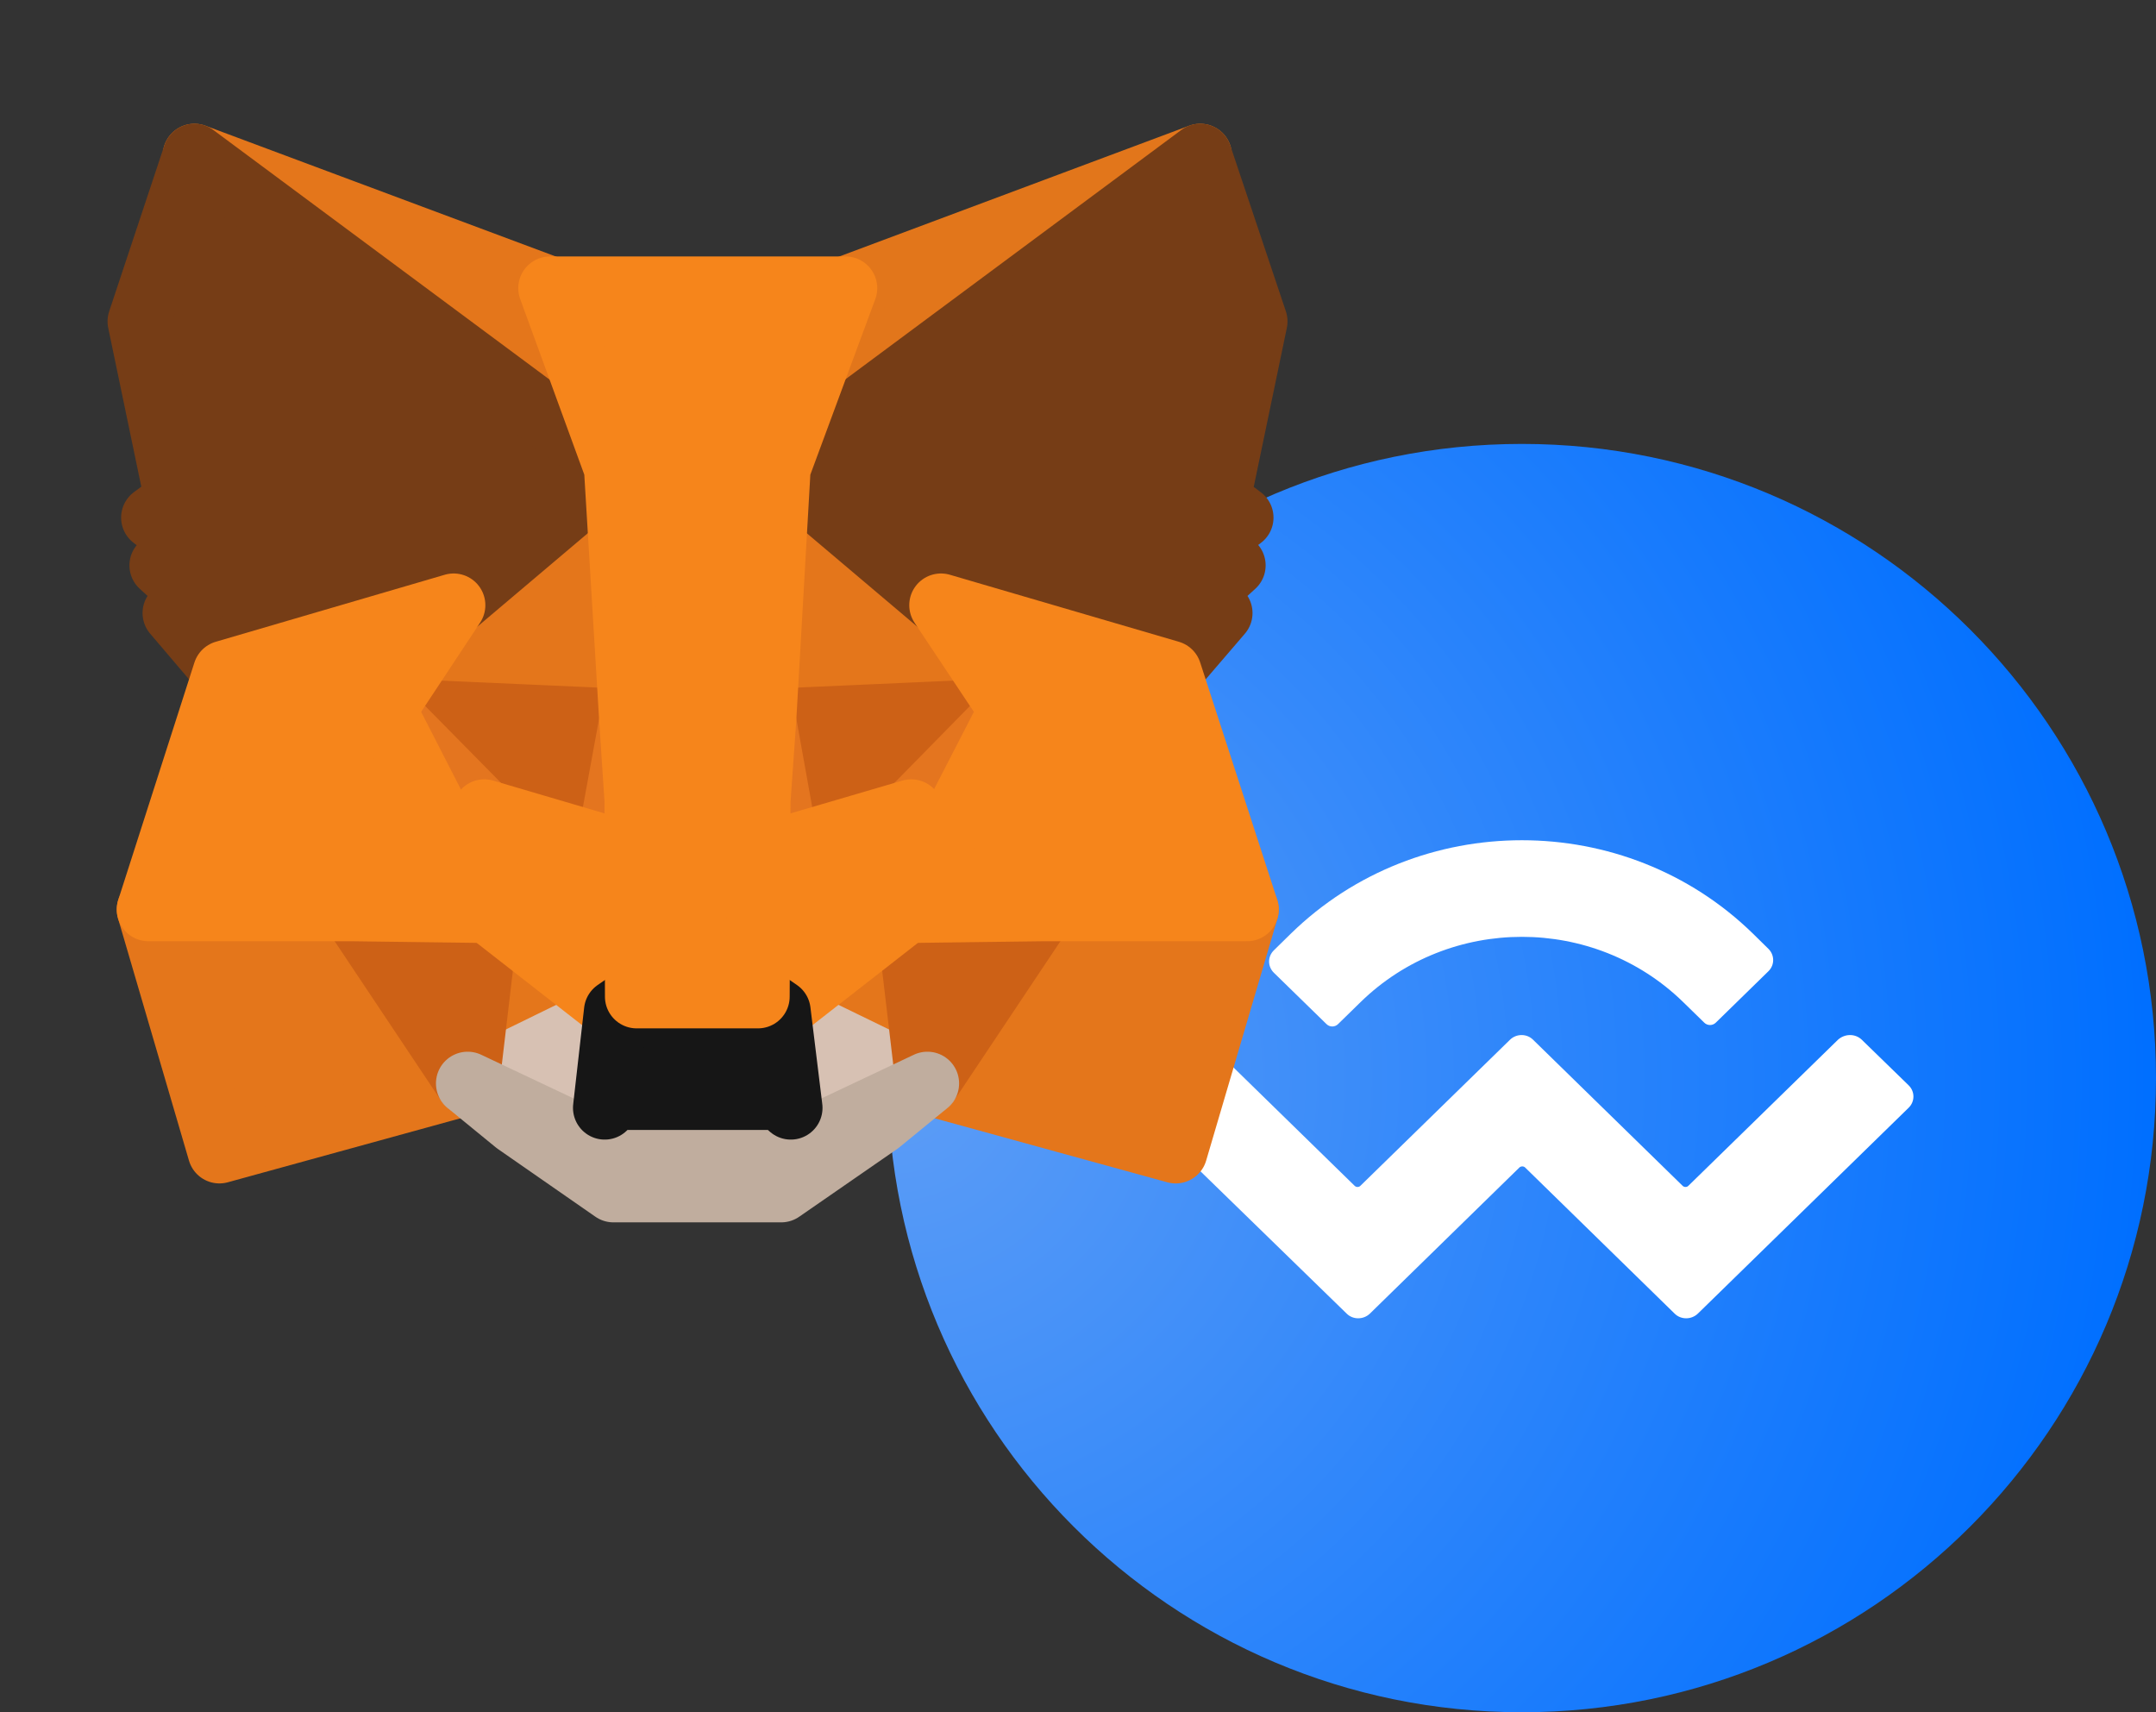 <svg width="34" height="27" viewBox="0 0 34 27" fill="none" xmlns="http://www.w3.org/2000/svg">
<rect x="0" y="0" width="34" height="27" fill="#333333" stroke="none"/>
<path fill-rule="evenodd" clip-rule="evenodd" d="M24 7C29.523 7 34 11.477 34 17C34 22.523 29.523 27 24 27C18.477 27 14 22.523 14 17C14 11.477 18.477 7 24 7Z" fill="url(#paint0_radial_903_1305)"/>
<path d="M20.356 14.723C22.367 12.758 25.633 12.758 27.645 14.723L27.887 14.961C27.988 15.059 27.988 15.219 27.887 15.316L27.059 16.125C27.008 16.176 26.926 16.176 26.875 16.125L26.543 15.801C25.137 14.43 22.863 14.43 21.457 15.801L21.102 16.148C21.051 16.199 20.969 16.199 20.918 16.148L20.09 15.34C19.988 15.242 19.988 15.082 20.09 14.984L20.356 14.723ZM29.36 16.395L30.098 17.113C30.2 17.211 30.2 17.371 30.098 17.469L26.774 20.715C26.672 20.812 26.508 20.812 26.41 20.715L24.051 18.41C24.028 18.387 23.985 18.387 23.961 18.41L21.602 20.715C21.5 20.812 21.336 20.812 21.238 20.715L17.903 17.469C17.801 17.371 17.801 17.211 17.903 17.113L18.641 16.395C18.742 16.297 18.907 16.297 19.004 16.395L21.363 18.699C21.387 18.723 21.43 18.723 21.453 18.699L23.813 16.395C23.914 16.297 24.078 16.297 24.176 16.395L26.535 18.699C26.559 18.723 26.602 18.723 26.625 18.699L28.985 16.395C29.094 16.297 29.258 16.297 29.36 16.395Z" fill="white"/>
<path d="M18.927 2.451L12.056 7.554L13.327 4.544L18.927 2.451Z" fill="#E2761B" stroke="#E2761B" stroke-linecap="round" stroke-linejoin="round"/>
<path d="M3.066 2.451L9.881 7.603L8.673 4.544L3.066 2.451ZM16.455 14.28L14.625 17.084L18.541 18.161L19.666 14.342L16.455 14.28ZM2.341 14.342L3.46 18.161L7.375 17.084L5.545 14.28L2.341 14.342Z" fill="#E4761B" stroke="#E4761B" stroke-linecap="round" stroke-linejoin="round"/>
<path d="M7.154 9.543L6.063 11.193L9.95 11.366L9.812 7.188L7.154 9.543ZM14.839 9.543L12.146 7.14L12.056 11.366L15.937 11.193L14.839 9.543ZM7.375 17.084L9.709 15.944L7.692 14.37L7.375 17.084ZM12.284 15.944L14.625 17.084L14.301 14.37L12.284 15.944Z" fill="#E4761B" stroke="#E4761B" stroke-linecap="round" stroke-linejoin="round"/>
<path d="M14.625 17.084L12.284 15.944L12.471 17.47L12.45 18.112L14.625 17.084ZM7.375 17.084L9.55 18.112L9.536 17.47L9.709 15.944L7.375 17.084Z" fill="#D7C1B3" stroke="#D7C1B3" stroke-linecap="round" stroke-linejoin="round"/>
<path d="M9.584 13.362L7.637 12.788L9.011 12.16L9.584 13.362ZM12.409 13.362L12.982 12.16L14.363 12.788L12.409 13.362Z" fill="#233447" stroke="#233447" stroke-linecap="round" stroke-linejoin="round"/>
<path d="M7.375 17.084L7.706 14.28L5.545 14.342L7.375 17.084ZM14.294 14.28L14.625 17.084L16.455 14.342L14.294 14.28ZM15.937 11.193L12.056 11.366L12.415 13.362L12.989 12.16L14.37 12.789L15.937 11.193ZM7.637 12.789L9.018 12.16L9.584 13.362L9.95 11.366L6.063 11.193L7.637 12.789Z" fill="#CD6116" stroke="#CD6116" stroke-linecap="round" stroke-linejoin="round"/>
<path d="M6.063 11.193L7.692 14.37L7.637 12.789L6.063 11.193ZM14.37 12.789L14.301 14.37L15.937 11.193L14.37 12.789ZM9.95 11.366L9.584 13.362L10.04 15.716L10.144 12.616L9.95 11.366ZM12.056 11.366L11.87 12.609L11.953 15.716L12.415 13.362L12.056 11.366Z" fill="#E4751F" stroke="#E4751F" stroke-linecap="round" stroke-linejoin="round"/>
<path d="M12.416 13.362L11.953 15.716L12.284 15.944L14.301 14.37L14.37 12.789L12.416 13.362ZM7.637 12.789L7.692 14.37L9.709 15.944L10.04 15.716L9.584 13.362L7.637 12.789Z" fill="#F6851B" stroke="#F6851B" stroke-linecap="round" stroke-linejoin="round"/>
<path d="M12.45 18.112L12.471 17.47L12.298 17.318H9.695L9.536 17.47L9.55 18.112L7.375 17.084L8.134 17.705L9.674 18.775H12.319L13.866 17.705L14.625 17.084L12.45 18.112Z" fill="#C0AD9E" stroke="#C0AD9E" stroke-linecap="round" stroke-linejoin="round"/>
<path d="M12.284 15.944L11.953 15.716H10.04L9.709 15.944L9.536 17.47L9.695 17.318H12.298L12.471 17.47L12.284 15.944Z" fill="#161616" stroke="#161616" stroke-linecap="round" stroke-linejoin="round"/>
<path d="M19.217 7.886L19.804 5.068L18.927 2.451L12.284 7.382L14.839 9.543L18.451 10.6L19.252 9.667L18.907 9.419L19.459 8.915L19.031 8.583L19.583 8.162L19.217 7.886ZM2.196 5.068L2.783 7.886L2.41 8.162L2.962 8.583L2.541 8.915L3.094 9.419L2.748 9.667L3.542 10.6L7.154 9.543L9.709 7.382L3.066 2.451L2.196 5.068Z" fill="#763D16" stroke="#763D16" stroke-linecap="round" stroke-linejoin="round"/>
<path d="M18.451 10.6L14.839 9.543L15.937 11.193L14.301 14.37L16.455 14.342H19.666L18.451 10.6ZM7.154 9.543L3.542 10.6L2.341 14.342H5.545L7.692 14.37L6.063 11.193L7.154 9.543ZM12.056 11.366L12.284 7.382L13.334 4.544H8.673L9.709 7.382L9.95 11.366L10.033 12.623L10.04 15.716H11.953L11.967 12.623L12.056 11.366Z" fill="#F6851B" stroke="#F6851B" stroke-linecap="round" stroke-linejoin="round"/>
<defs>
<radialGradient id="paint0_radial_903_1305" cx="0" cy="0" r="1" gradientUnits="userSpaceOnUse" gradientTransform="translate(14 17) scale(20)">
<stop stop-color="#5D9DF6"/>
<stop offset="1" stop-color="#006FFF"/>
</radialGradient>
</defs>
</svg>
